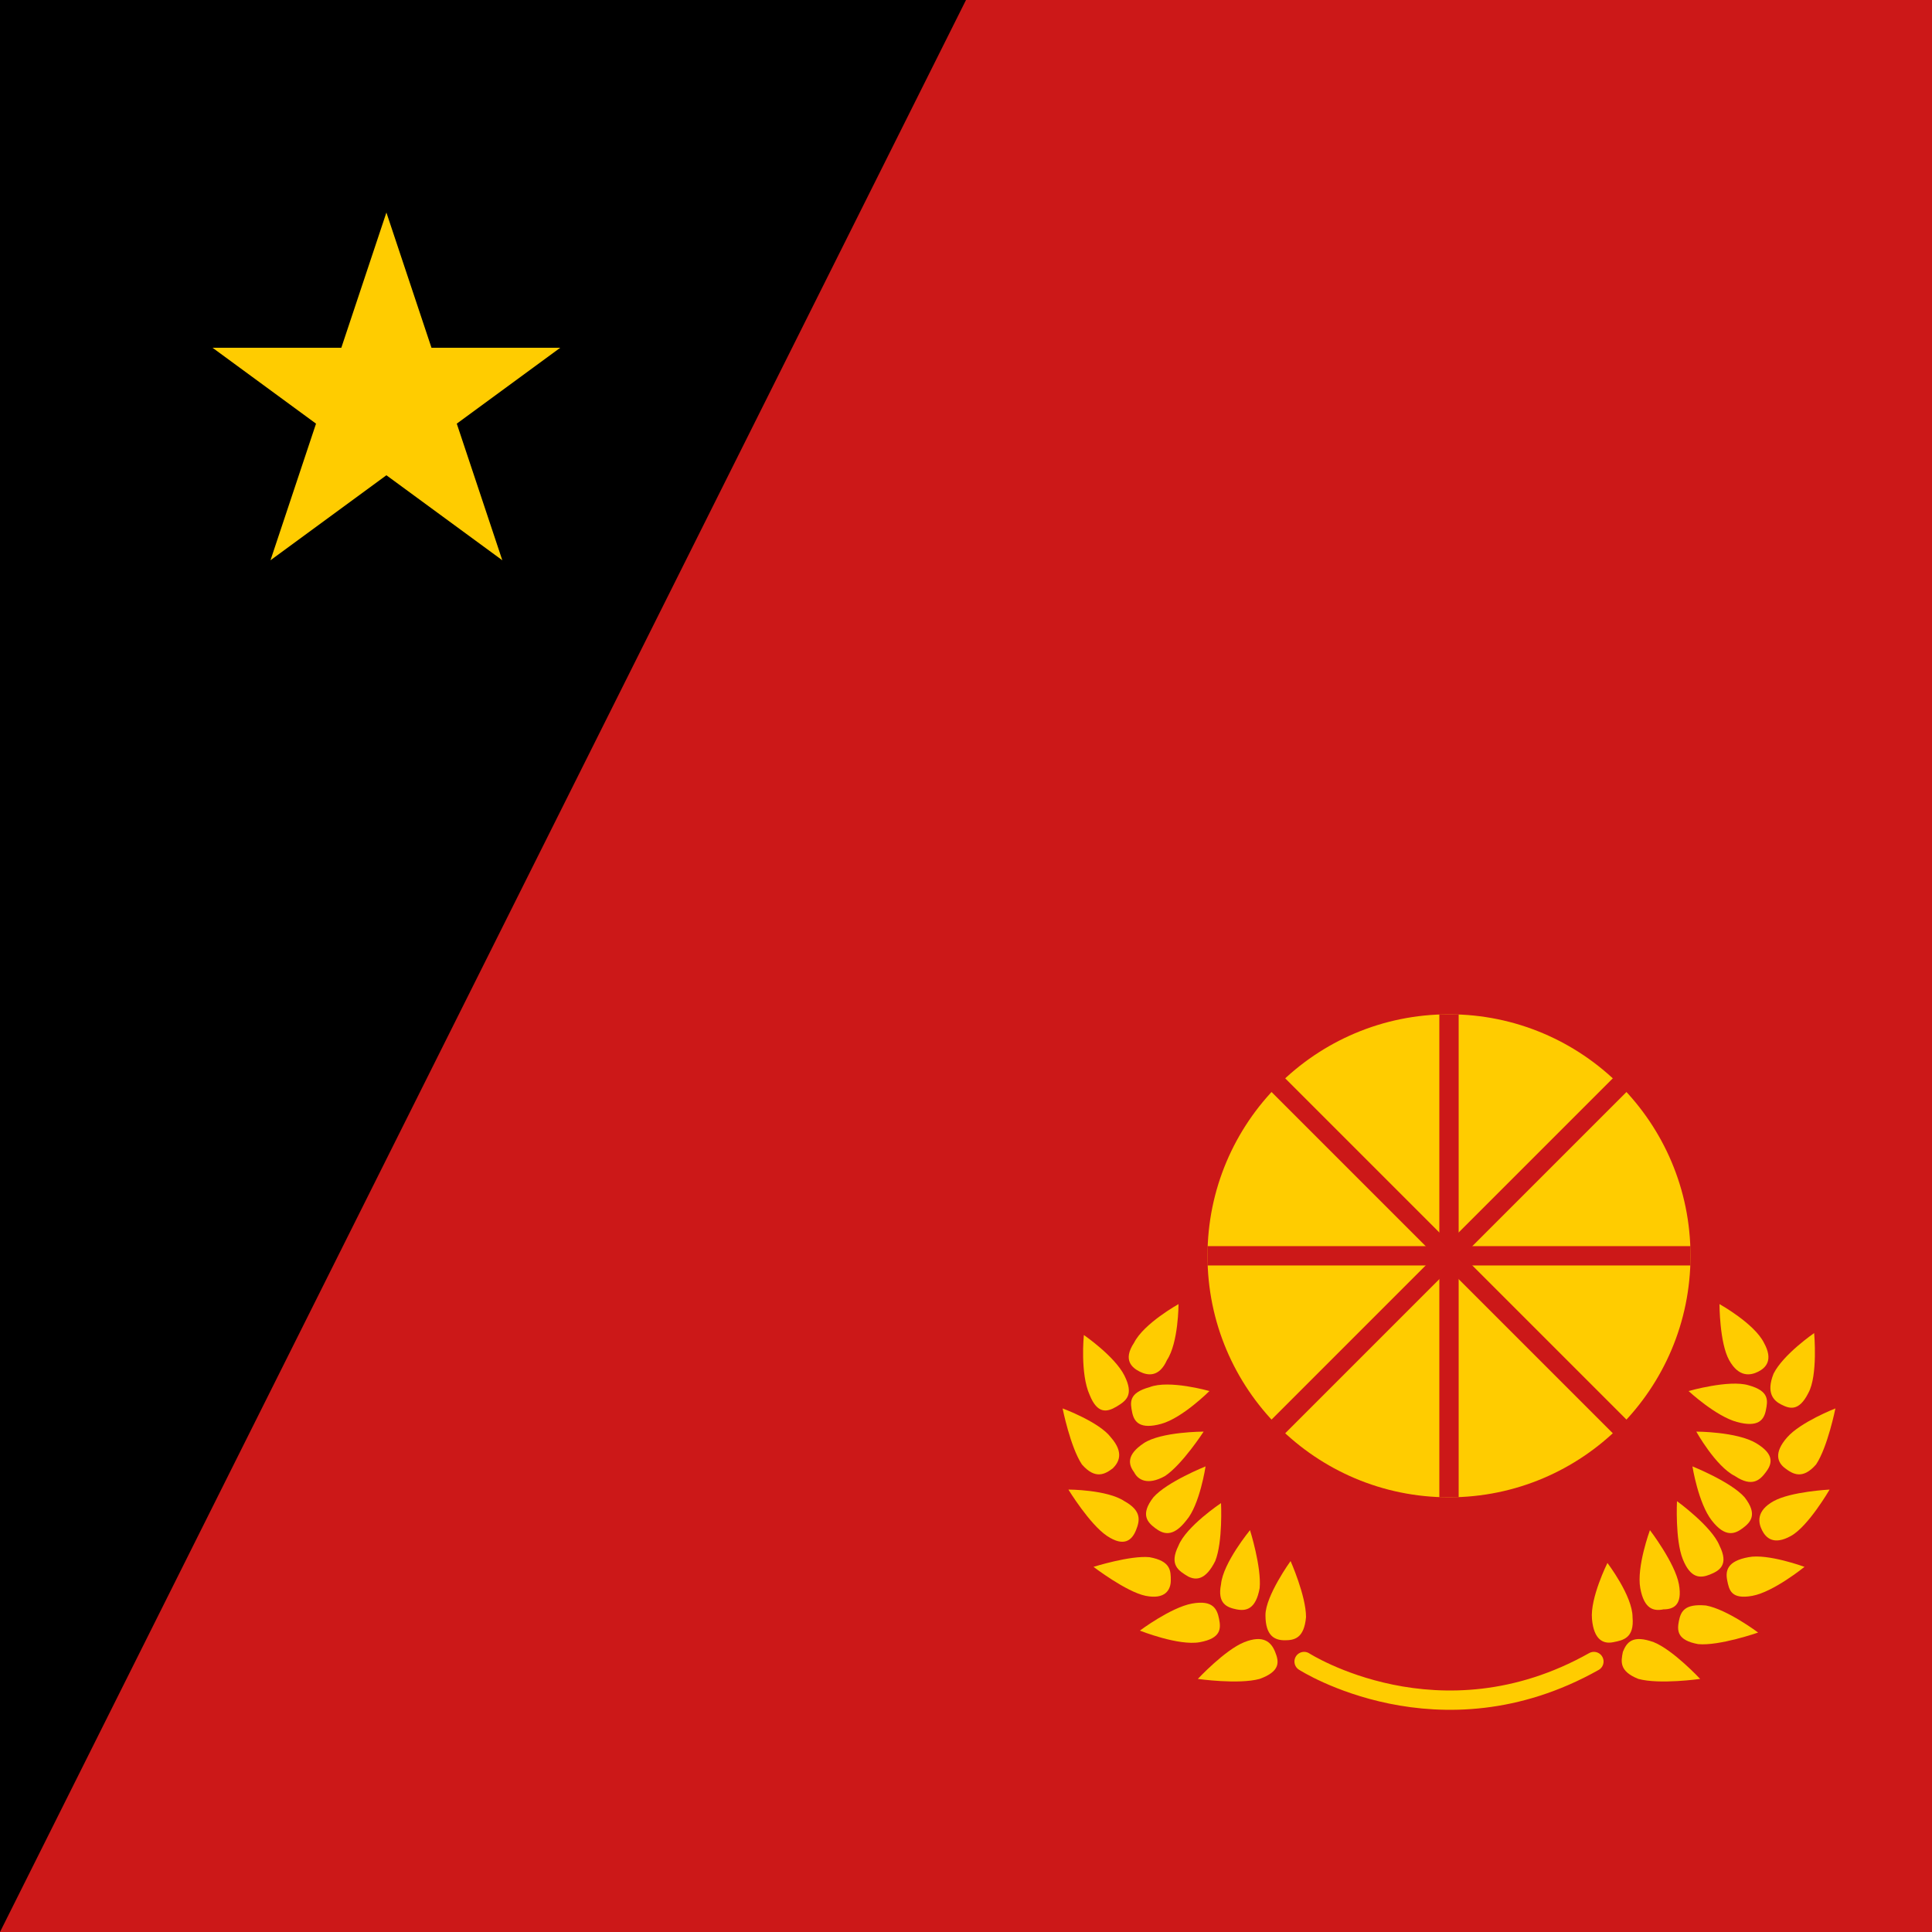 <?xml version="1.0" encoding="utf-8"?>
<svg version="1.1" xmlns="http://www.w3.org/2000/svg" width="100" height="100">
<rect fill="#CC1818" width="100" height="100"/><polygon points="0,0 50,0 0,100"/>
<g fill="#FC0">
	<polygon points="90,0 30,180 180,70 0,70 150,180" transform="matrix(.1,0,0,.1,11,11)"/>
	<path d="M89,80c0.5,1,0,1.3-0.5,1.5s-1,0.2-1.4-0.8s-0.3-3-0.3-3S88.6,79,89,80z"/>
	<path d="M61,67.5c0,0,0,2-0.6,2.9c-0.4,0.9-1,0.8-1.4,0.6s-0.9-0.6-0.3-1.5C59.2,68.5,61,67.5,61,67.5z"/>
	<path d="M56.1,69.1c0,0,1.6,1.1,2.1,2.1s0.1,1.3-0.4,1.6s-1,0.4-1.4-0.6C55.9,71.1,56.1,69.1,56.1,69.1z"/>
	<path d="M55,72.9c0,0,1.9,0.7,2.5,1.5c0.7,0.8,0.4,1.3,0.1,1.6c-0.4,0.3-0.9,0.6-1.6-0.2C55.4,74.9,55,72.9,55,72.9z"/>
	<path d="M62.3,74.1c0,0-1.1,1.7-2,2.3c-0.9,0.5-1.4,0.2-1.6-0.2c-0.3-0.4-0.4-0.9,0.5-1.5C60.1,74.1,62.3,74.1,62.3,74.1z"/>
	<path d="M55.3,77.1c0,0,2,0,2.9,0.6c0.9,0.5,0.8,1,0.6,1.5s-0.6,0.9-1.5,0.3S55.3,77.1,55.3,77.1z"/>
	<path d="M62.4,75.9c0,0-0.3,2-1,2.8c-0.7,0.9-1.2,0.7-1.6,0.4s-0.8-0.7-0.1-1.6C60.4,76.7,62.4,75.9,62.4,75.9z"/>
	<path d="M56.6,81.1c0,0,1.9-0.6,2.9-0.5c1.1,0.2,1.1,0.7,1.1,1.2s-0.3,1-1.3,0.8S56.6,81.1,56.6,81.1z"/>
	<path d="M63.2,77.8c0,0,0.1,2-0.3,3c-0.5,1-1,1-1.4,0.8C61,81.3,60.5,81,61,80C61.4,79,63.2,77.8,63.2,77.8z"/>
	<path d="M64.7,79.2c0,0,0.6,1.9,0.5,3c-0.2,1.1-0.7,1.2-1.2,1.1c-0.5-0.1-1-0.3-0.8-1.3C63.3,80.9,64.7,79.2,64.7,79.2z"/>
	<path d="M59,84.4c0,0,1.6-1.2,2.7-1.4c1.1-0.2,1.3,0.3,1.4,0.8c0.1,0.5,0.1,1-1,1.2S59,84.4,59,84.4z"/>
	<path d="M66.8,80.8c0,0,0.8,1.8,0.8,2.9c-0.1,1.1-0.6,1.2-1.1,1.2s-1-0.2-1-1.3C65.5,82.6,66.8,80.8,66.8,80.8z"/>
	<path d="M62,86.9c0,0,1.4-1.5,2.4-1.9s1.4,0,1.6,0.5s0.3,1-0.8,1.4C64.1,87.2,62,86.9,62,86.9z"/>
	<path d="M62.6,72c0,0-1.4,1.4-2.5,1.7c-1.1,0.3-1.4-0.1-1.5-0.6s-0.2-1,0.9-1.3C60.5,71.4,62.6,72,62.6,72z"/>
	<path d="M91.3,69.5c0.5,0.9,0.1,1.3-0.3,1.5s-1,0.3-1.5-0.6S89,67.5,89,67.5S90.8,68.5,91.3,69.5z"/>
	<path d="M93.6,72.1c-0.5,1-1,0.8-1.4,0.6c-0.4-0.2-0.8-0.6-0.4-1.6c0.5-1,2.1-2.1,2.1-2.1S94.1,71.2,93.6,72.1z"/>
	<path d="M94,75.8c-0.7,0.8-1.2,0.5-1.6,0.2s-0.6-0.8,0.1-1.6c0.7-0.8,2.5-1.5,2.5-1.5S94.6,74.9,94,75.8z"/>
	<path d="M90.9,74.7c1,0.6,0.8,1.1,0.5,1.5s-0.7,0.8-1.6,0.2c-1-0.5-2-2.3-2-2.3S89.9,74.1,90.9,74.7z"/>
	<path d="M92.7,79.5c-0.9,0.5-1.3,0.1-1.5-0.3s-0.3-1,0.6-1.5s2.9-0.6,2.9-0.6S93.6,79,92.7,79.5z"/>
	<path d="M90.3,77.5c0.7,0.9,0.3,1.3-0.1,1.6s-0.9,0.5-1.6-0.4s-1-2.8-1-2.8S89.6,76.7,90.3,77.5z"/>
	<path d="M90.7,82.6c-1.1,0.2-1.2-0.3-1.3-0.8c-0.1-0.5,0-1,1.1-1.2c1-0.2,2.9,0.5,2.9,0.5S91.8,82.4,90.7,82.6z"/>
	<path d="M86.9,82c0.2,1.1-0.3,1.3-0.8,1.3c-0.5,0.1-1,0-1.2-1.1s0.5-3,0.5-3S86.7,80.9,86.9,82z"/>
	<path d="M87.9,85.1c-1.1-0.2-1.1-0.7-1-1.2s0.3-0.9,1.4-0.8c1.1,0.2,2.7,1.4,2.7,1.4S89,85.2,87.9,85.1z"/>
	<path d="M84.5,83.7c0.1,1.1-0.5,1.2-1,1.3s-1-0.1-1.1-1.2s0.8-2.9,0.8-2.9S84.5,82.6,84.5,83.7z"/>
	<path d="M84.8,86.9c-1-0.4-0.9-0.9-0.8-1.4c0.2-0.5,0.5-0.9,1.6-0.5c1,0.4,2.4,1.9,2.4,1.9S85.9,87.2,84.8,86.9z"/>
	<path d="M90.5,71.7c1.1,0.3,1,0.8,0.9,1.3s-0.4,0.9-1.5,0.6S87.4,72,87.4,72S89.5,71.4,90.5,71.7z"/>
	<circle cx="75" cy="65" r="12.5"/></g>
<g fill="none"><path stroke="#FC0" stroke-linecap="round" stroke-linejoin="bevel" d="M67.5,86c0,0,7,4.5,15,0"/>
<g stroke="#CC1818">
	<line x1="65" y1="55" x2="85" y2="75"/><line x1="65" y1="75" x2="85" y2="55"/>
	<line x1="75" y1="77.5" x2="75" y2="52.5"/><line x1="62.5" y1="65" x2="87.5" y2="65"/>
</g></g></svg>